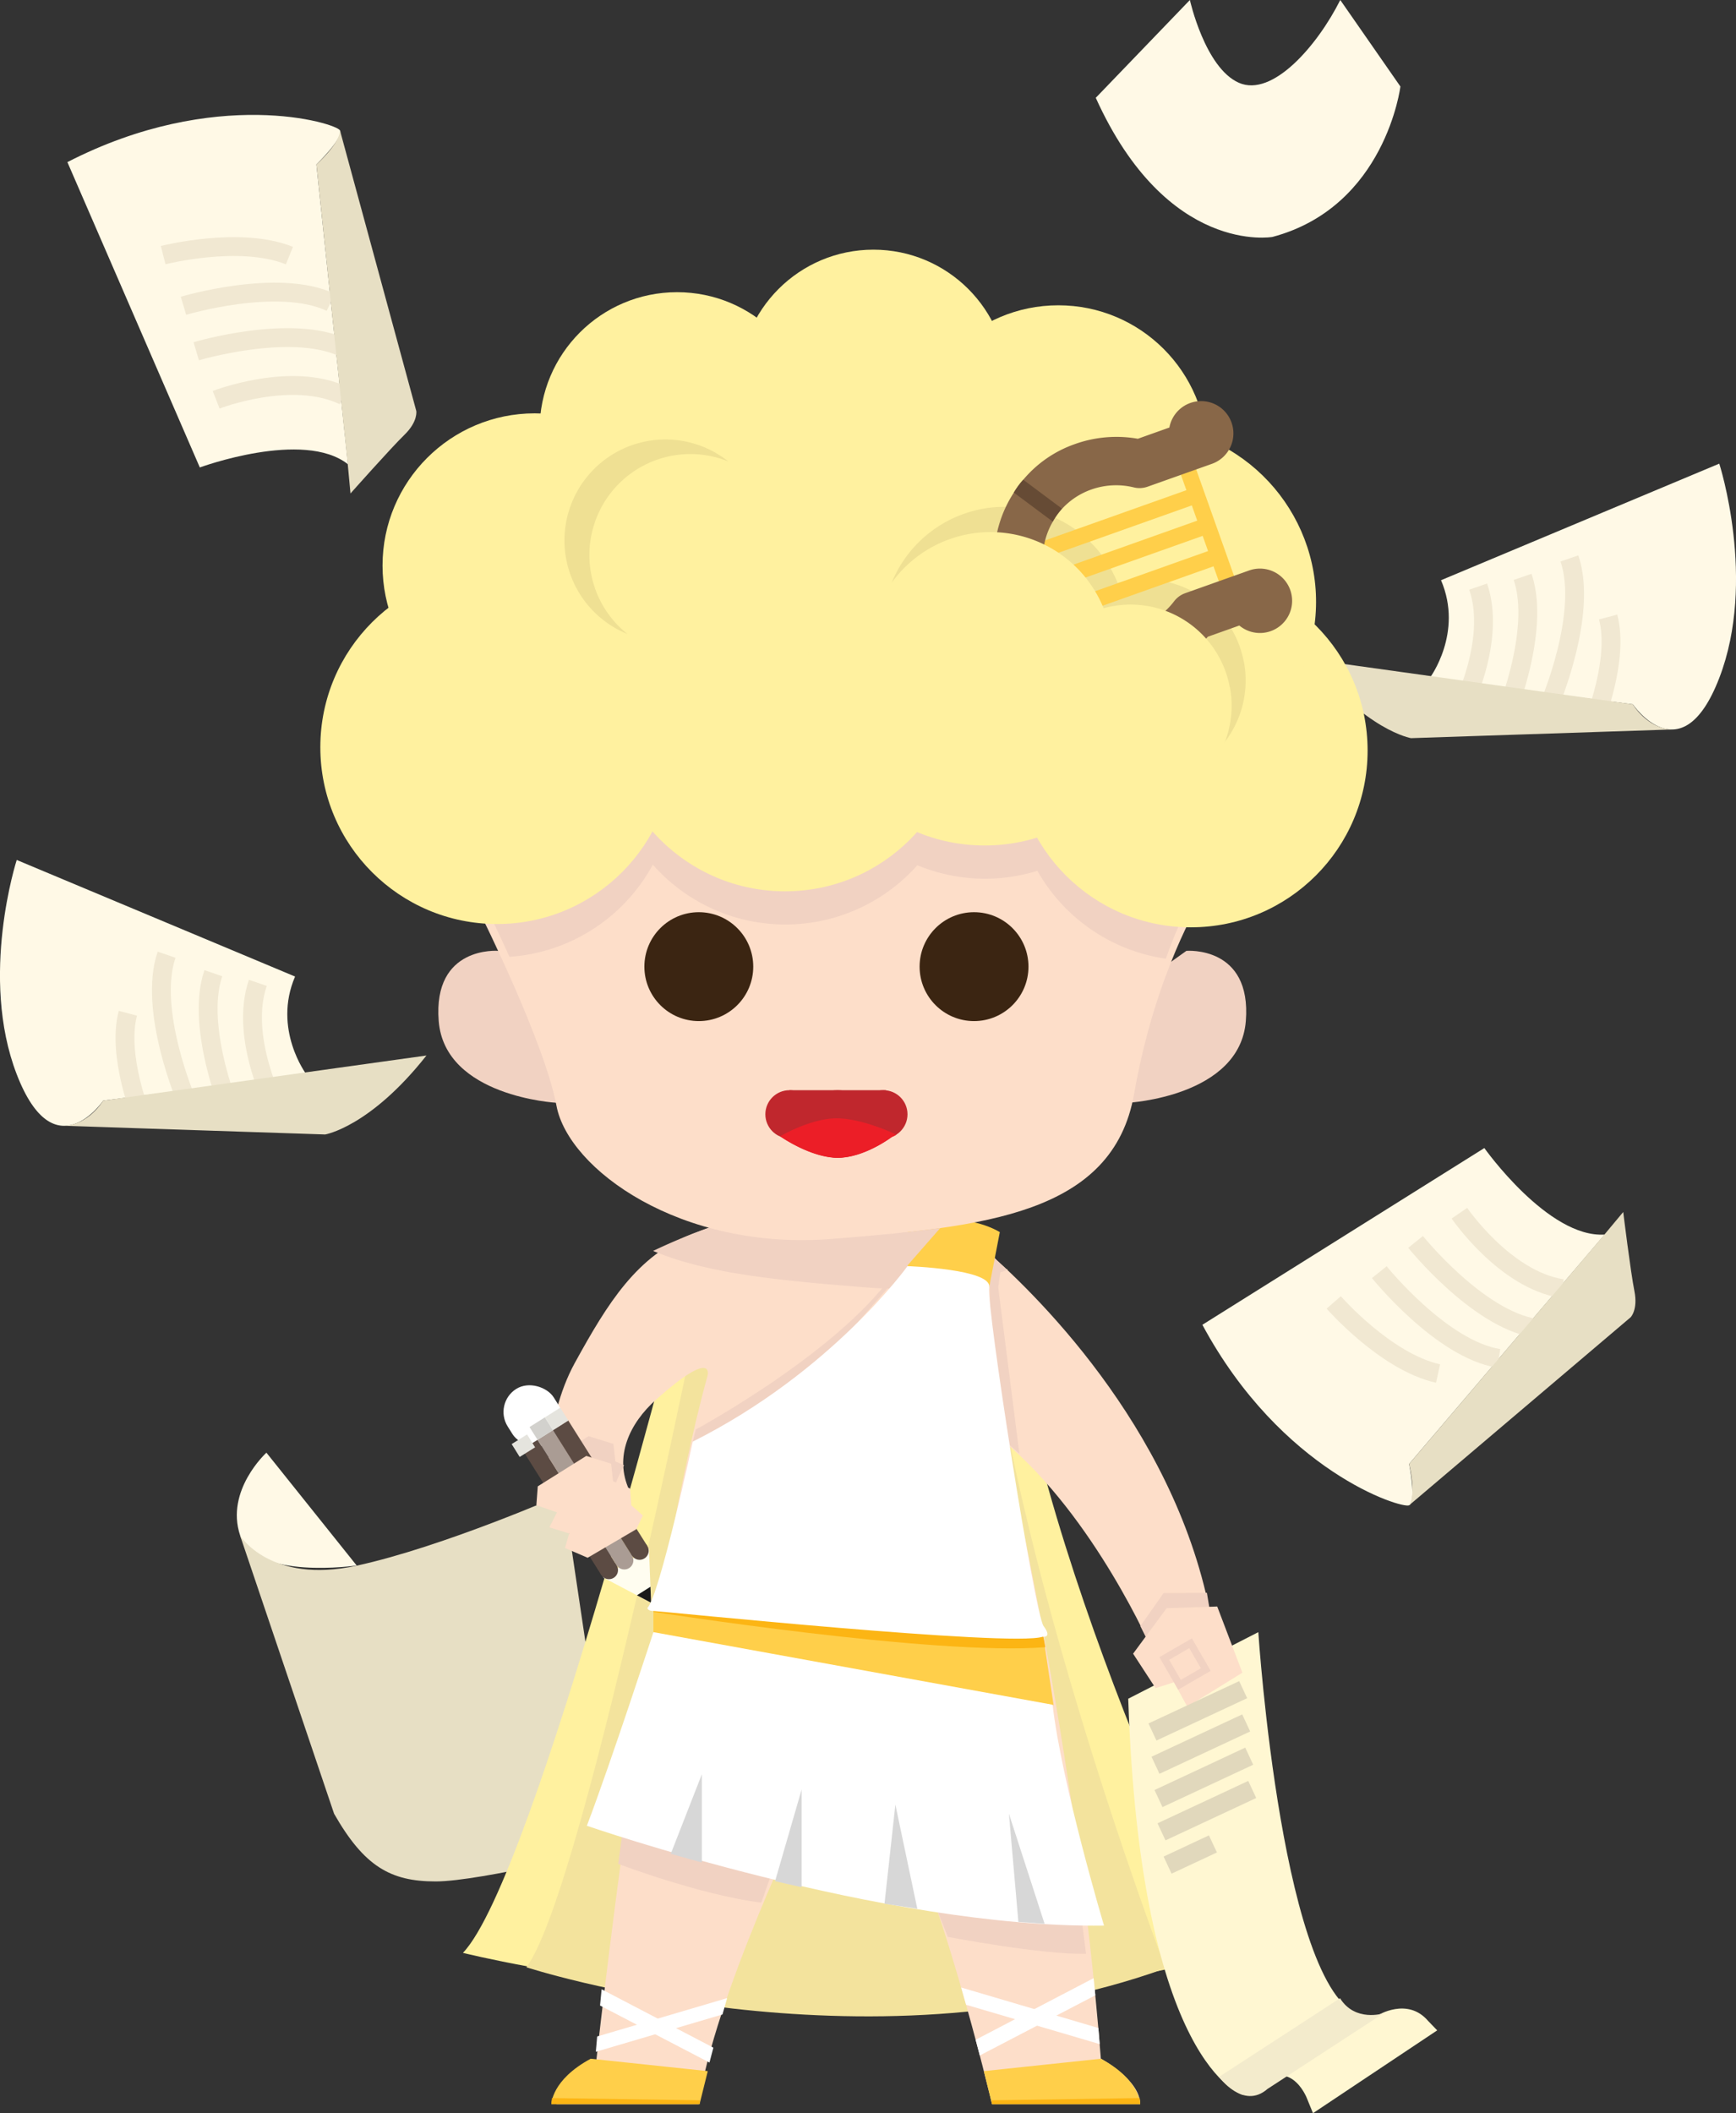 <svg xmlns="http://www.w3.org/2000/svg" viewBox="0 0 368.36 448.26"><rect x="0" y="0" width="368.36" height="448.26" fill="#333333" stroke="none"/><defs><style>.cls-1{fill:#fff9e6;}.cls-2,.cls-26{fill:none;stroke-miterlimit:10;stroke-width:4px;}.cls-2{stroke:#f1e8d2;}.cls-3{fill:#e7dfc4;}.cls-4{fill:#fff19f;}.cls-5{fill:#f3e39d;}.cls-6{fill:#fddec9;}.cls-7{fill:#f1d2c2;}.cls-8{fill:#ffcf4a;}.cls-9{fill:#fcb514;}.cls-10{fill:#fff;}.cls-11{fill:#5c4b43;}.cls-12{fill:#aa9c94;}.cls-13{fill:#e5e4de;}.cls-14{fill:#d2d1cd;}.cls-15{fill:#fffdf0;}.cls-16{fill:#191919;}.cls-17{fill:#3b2512;}.cls-18{fill:#d7d7d7;}.cls-19{fill:#c0272d;}.cls-20{fill:#ec1e27;}.cls-21{fill:#efe093;}.cls-22{fill:#fff7d2;}.cls-23{fill:#f3ebcc;}.cls-24{fill:#886748;}.cls-25{fill:#664b35;}.cls-26{stroke:#e1d8bc;}</style></defs><title>Asset 18</title><g id="Layer_2" data-name="Layer 2"><g id="Layer_1-2" data-name="Layer 1"><path class="cls-1" d="M3.55,182.42s-8,24.73,0,45.47,18.35,5.58,18.35,5.58L65,227.89s-7.18-9.57-2.39-20.74Z"/><path class="cls-2" d="M58.63,235.29s-7.94-15.13-3.92-26.8"/><path class="cls-2" d="M49.51,237.44s-8.27-19.3-4.24-31"/><path class="cls-2" d="M39.59,233.52s-8.27-19.3-4.24-31"/><path class="cls-2" d="M30.13,237.13s-5.39-13.14-3-22.19"/><path class="cls-3" d="M90.49,223.9l-68.6,9.57s-3,5.1-8.3,5.34L69,240.65S78.53,239.06,90.49,223.9Z"/><path class="cls-1" d="M67.14,34.89s5.83-5.67,5-7.23-26.42-9.43-57.84,6.73l28.1,64.77s22-8.11,31.43-.68Z"/><path class="cls-2" d="M45.86,84.8s15.93-6.19,27.07-.87"/><path class="cls-2" d="M41.64,74.51s20.11-6,31.25-.73"/><path class="cls-2" d="M38.93,64.86s20.11-6,31.25-.73"/><path class="cls-2" d="M34.62,54.12s16.24-4.15,26.79.1"/><path class="cls-3" d="M74.37,104.68l-.58-6.2L67.14,34.89s4.93-4.36,5-7.23L88.33,87.17s.41,2.22-2.5,5.05S74.37,104.68,74.37,104.68Z"/><path class="cls-1" d="M56.53,308.15s-8.77,8-5.58,17.55,24.73,6.38,24.73,6.38Z"/><path class="cls-3" d="M119.55,316.92l11.17,75s-28.72,7.18-38.29,7.18-15.16-3.19-21.54-14.36l-19.94-59s6.38,10.37,24.73,6.38S119.55,316.92,119.55,316.92Z"/><path class="cls-1" d="M299,310.54s1.6,8,0,8.77-27.12-7.18-43.87-38.29l59.83-37.49s13.56,19.14,25.53,18.35Z"/><path class="cls-2" d="M309.67,257.35s9.63,14.12,21.82,16"/><path class="cls-2" d="M300.37,263.44s13.16,16.36,25.35,18.29"/><path class="cls-2" d="M292.67,269.86s13.16,16.36,25.35,18.29"/><path class="cls-2" d="M283,276.28s11,12.61,22.14,15.08"/><path class="cls-3" d="M344.43,257.1l-4,4.79L299,310.54s1.6,6.38,0,8.77L346,279.43s1.6-1.6.8-5.58S344.43,257.1,344.43,257.1Z"/><path class="cls-1" d="M252.48,0s3.19,14.36,10.37,17.55S279.6,9.57,284.39,0l12.76,18.35S294,43.87,270,50.26c0,0-22.34,4-37.49-29.51Z"/><path class="cls-1" d="M364.81,98.35s8,24.73,0,45.47-18.35,5.58-18.35,5.58l-43.08-5.58s7.18-9.57,2.39-20.74Z"/><path class="cls-2" d="M309.73,151.23s7.94-15.13,3.92-26.8"/><path class="cls-2" d="M318.84,153.37s8.27-19.3,4.24-31"/><path class="cls-2" d="M328.77,149.46s8.27-19.3,4.24-31"/><path class="cls-2" d="M338.23,153.07s5.39-13.14,3-22.19"/><path class="cls-3" d="M277.86,139.83l68.6,9.57s3,5.1,8.3,5.34l-55.36,1.84S289.83,155,277.86,139.83Z"/><path class="cls-4" d="M146.36,268.58S113.63,398.2,98.23,414.25c0,0,85.8,21.59,162.58.21,0,0-43.86-88.76-47.07-145.24Z"/><path class="cls-5" d="M151.85,260.23S124.55,400,111.7,417.31c0,0,71.58,23.28,135.63.22,0,0-36.59-95.71-39.27-156.61Z"/><path class="cls-6" d="M116.19,317.35s-1-15.9,5.78-28.24c7.06-12.83,13.21-22.78,25-27.39,2.21-.86,4.42-1.65,6.63-2.35l51.19,2.22s1.37,1,3.66,3c10.47,9,40.34,37.65,48.24,77.14l-12.19,8.34s-12.19-28.24-31.44-44.28c0,0,15.4,64.81,20.53,130.91,0,0,8.34,4.49,8.34,9.63H210.5S198.3,395,189.32,384.09H170.71s-19.25,39.79-22.46,62.25H118.09s.64-6.42,8.34-8.34c0,0,10.91-100.11,23.74-146.31,0,0,1.35-5.74-10.88,5.13-5.78,5.13-9,12.19-5.78,19.25Z"/><path class="cls-7" d="M183.51,273.07c-17.24-1.38-33.17-2.76-44.93-7.72,2.76-1.31,5.55-2.53,8.35-3.62,2.21-.86,4.42-1.65,6.63-2.35l51.19,2.22s1.37,1,3.66,3c1.44,1.24,3.25,2.86,5.31,4.81A74.42,74.42,0,0,1,183.51,273.07Z"/><path class="cls-7" d="M105.7,201.7s-13.89-1.15-12.61,14.9,25,17.33,25,17.33l-3.21-25.67Z"/><polygon class="cls-7" points="212.45 268.58 211.81 273.07 216.3 308.36 210.53 303.23 209.88 265.37 212.45 268.58"/><path class="cls-8" d="M212.15,261.36l-2.26,11.71-17.33-4.49v-9.21S204.14,256.71,212.15,261.36Z"/><path class="cls-7" d="M251.74,201.7s13.89-1.15,12.61,14.9-25,17.33-25,17.33l3.21-25.67Z"/><path class="cls-6" d="M102.08,194.14s13.48,27,16,40.43,26.31,30.8,58.4,28.24,59.68-5.13,64.17-30.8,14.12-41.07,14.12-41.07,9.63-43.64-5.78-75.72-53.26-34.65-72.51-35.29-55.83,12.19-68,35.29S96.3,164.62,102.08,194.14Z"/><path class="cls-7" d="M254.81,187.08s9.63-43.64-5.78-75.72S195.77,76.7,176.52,76.06s-55.83,12.19-68,35.29-12.19,49.41-6.42,78.93c0,0,2.73,5.46,6,12.69a37.5,37.5,0,0,0,30.42-19.56,37.48,37.48,0,0,0,56.13.13,37.62,37.62,0,0,0,25.47,1.18,37.52,37.52,0,0,0,27.26,18.65A96.66,96.66,0,0,1,254.81,187.08Z"/><path class="cls-8" d="M233.6,436.71l-24.84,2.63,1.74,7h31.44S241.94,441.2,233.6,436.71Z"/><polygon class="cls-9" points="241.82 445.05 210.39 445.53 210.5 446.33 241.94 446.33 241.82 445.05"/><path class="cls-8" d="M125.34,436.71l24.84,2.63-1.74,7H117S117,441.2,125.34,436.71Z"/><polygon class="cls-9" points="117.12 445.05 148.54 445.53 148.44 446.33 116.99 446.33 117.12 445.05"/><polygon class="cls-10" points="232.42 423.25 207.9 436.02 207.02 432.69 232.05 419.62 232.42 423.25"/><polygon class="cls-10" points="233.06 430.19 203.95 421.6 204.99 425.26 233.35 433.61 233.06 430.19"/><polygon class="cls-10" points="127.32 425.42 150.54 437.52 151.37 434.36 127.66 421.98 127.32 425.42"/><polygon class="cls-10" points="126.71 431.99 154.29 423.85 153.3 427.32 126.43 435.23 126.71 431.99"/><path class="cls-7" d="M131.18,395.37s17.28,6.58,30.35,8.23l2.7-7.62-31.93-8.93Z"/><path class="cls-7" d="M117.77,309.07l2.89-1.81-1.3-1.69,1.28-2.76,2.4,3,1.85-1.16,5.27,1.64.41,3.72,1.84.8a46.29,46.29,0,0,0-3.19,7.9l-14.07-3.59S116.08,312.83,117.77,309.07Z"/><rect class="cls-10" x="107.37" y="293.57" width="11.55" height="13.48" rx="5.78" ry="5.78" transform="translate(-142.71 106.59) rotate(-32.22)"/><rect class="cls-11" x="118.91" y="304.01" width="3.85" height="31.44" transform="translate(-151.88 113.68) rotate(-32.22)"/><rect class="cls-12" x="122.17" y="301.96" width="3.85" height="31.44" transform="translate(-150.28 115.1) rotate(-32.22)"/><rect class="cls-11" x="125.42" y="299.91" width="3.85" height="31.44" transform="translate(-148.69 116.52) rotate(-32.22)"/><rect class="cls-13" x="109.67" y="303.47" width="3.85" height="3.21" transform="matrix(0.85, -0.53, 0.53, 0.85, -145.49, 106.5)"/><rect class="cls-14" x="112.93" y="301.42" width="3.85" height="3.21" transform="translate(-143.89 107.92) rotate(-32.22)"/><polygon class="cls-15" points="138.15 339.98 137.7 328.45 127.94 334.6 138.15 339.98"/><rect class="cls-13" x="116.19" y="299.37" width="3.85" height="3.21" transform="translate(-142.29 109.34) rotate(-32.22)"/><circle class="cls-11" cx="129.22" cy="333.04" r="1.93" transform="translate(-157.68 120.2) rotate(-32.22)"/><circle class="cls-12" cx="132.48" cy="330.98" r="1.93" transform="translate(-156.08 121.62) rotate(-32.22)"/><circle class="cls-11" cx="135.73" cy="328.93" r="1.93" transform="translate(-154.49 123.04) rotate(-32.22)"/><polygon class="cls-16" points="138.15 339.98 138.02 336.59 135.15 338.4 138.15 339.98"/><path class="cls-7" d="M201.13,410.86s19.7,3.79,29.31,3.59l-1-7.9-31.23-2.93Z"/><polygon class="cls-6" points="114.11 315.29 124.4 308.84 129.67 310.48 130.08 314.2 133.69 315.76 133.96 319.31 136.41 321.48 135.01 324.39 124.69 330.44 119.89 328.37 120.77 325.29 116.57 323.99 118.18 320.81 113.81 319.29 114.11 315.29"/><circle class="cls-17" cx="148.28" cy="205.05" r="11.55"/><circle class="cls-17" cx="206.68" cy="205.05" r="11.55"/><path class="cls-7" d="M147,305.8l.64-2.57s32.09-17.33,43-34.65l.52-7.07,8.34-1L159.83,305.8Z"/><path class="cls-8" d="M138.65,341.73s62.89,7.06,82.78,5.78l2.13,14.18s-72.72-9.85-84.91-15.22Z"/><path class="cls-9" d="M138.65,341.91s59.8,9.4,83.16,7.5l-.72-3.83-82.45-5.78Z"/><path class="cls-10" d="M192.56,268.58S176.52,291,147,305.8c0,0-7.06,32.73-9.63,35.29,0,0,0,.64,1.28.64s76,7.7,82.61,5.46c0,0,2.1.32.18-2.25s-12.19-68-11.55-71.87S192.56,268.58,192.56,268.58Z"/><path class="cls-10" d="M138.65,346.22s-9,27.59-14.12,41.07c0,0,62.89,21.82,109.73,21.18,0,0-9-30.16-10.91-46.85Z"/><polygon class="cls-18" points="142.33 393.24 148.92 376.38 148.92 395.08 142.33 393.24"/><polygon class="cls-18" points="164.46 399.05 170.1 379.59 170.1 400.33 164.46 399.05"/><polygon class="cls-18" points="189.99 382.8 194.64 404.89 187.68 403.83 189.99 382.8"/><circle class="cls-19" cx="177.73" cy="238.42" r="7.16"/><circle class="cls-19" cx="187.45" cy="236.37" r="5.11"/><circle class="cls-19" cx="167.51" cy="236.37" r="5.11"/><rect class="cls-19" x="167.51" y="231.26" width="20.45" height="5.11"/><path class="cls-19" d="M165.78,241.18s6.33,4.4,12,4.4,11.45-4.4,11.45-4.4l-4.81-3.78-18.91-.51Z"/><path class="cls-20" d="M165.61,241l0,.13.15.07h0s6.33,4.4,12,4.4,11.45-4.4,11.45-4.4h0a5.09,5.09,0,0,0,1-.51c-.35-.17-7.4-3.53-12.86-3.46S165.61,241,165.61,241Z"/><polygon class="cls-18" points="216.09 407.68 214.08 384.73 221.65 408.09 216.09 407.68"/><circle class="cls-4" cx="113.46" cy="119.97" r="32.29"/><circle class="cls-4" cx="185.33" cy="81.43" r="28.47"/><circle class="cls-4" cx="224.57" cy="96.36" r="31.6"/><circle class="cls-4" cx="220.05" cy="135.6" r="28.47"/><circle class="cls-4" cx="166.58" cy="151.57" r="37.5"/><circle class="cls-4" cx="143.67" cy="91.15" r="29.17"/><circle class="cls-4" cx="172.83" cy="114.07" r="29.17"/><circle class="cls-4" cx="105.47" cy="158.51" r="37.5"/><circle class="cls-4" cx="252.69" cy="159.21" r="37.5"/><circle class="cls-4" cx="208.94" cy="141.85" r="37.5"/><circle class="cls-4" cx="240.93" cy="126.59" r="37.5" transform="matrix(0.13, -0.99, 0.99, 0.13, 85.16, 349.76)"/><path class="cls-21" d="M263.92,140.38a21.42,21.42,0,0,0-25-17.13c-.6.11-1.19.25-1.77.41a25.88,25.88,0,1,0-12,32.67,21.42,21.42,0,0,0,38.79-16Z"/><path class="cls-22" d="M239.4,360.34,267,346.22s5.13,78.29,22.46,81.5l-25.67,16.68S242,438.63,239.4,360.34Z"/><path class="cls-22" d="M265.94,443.42l26.34-15.88s6.35-4,10.75,1.15l1.93,2-26.36,17.57L277.27,445S273.52,435.45,265.94,443.42Z"/><path class="cls-23" d="M258.66,440.56s5.13,7.06,10.27,2.57l24.62-16.05s-6,1.93-9.21-3.2Z"/><path class="cls-8" d="M264.15,128.64l-6.31-17.75-6.31-17.75L248.3,94.3l3.44,9.68-36,12.79a1.71,1.71,0,1,0,1.15,3.23l36-12.79,1.15,3.23-37.32,13.27a1.71,1.71,0,1,0,1.15,3.23l37.32-13.27,1.15,3.23-36,12.79a1.71,1.71,0,1,0,1.15,3.23l36-12.79,3.44,9.68Z"/><path class="cls-24" d="M256.28,135.07l6.69-2.38A6.83,6.83,0,1,0,265.08,121l-13.59,4.83h0a5.14,5.14,0,0,0-2.39,1.76,15.83,15.83,0,0,1-7.28,5.31,15.37,15.37,0,0,1-7.25.76l-.42-.07-.83-.17a13.71,13.71,0,0,1-2-.62,15.34,15.34,0,0,1-7.89-22.2,15.66,15.66,0,0,1,2-2.75,15.37,15.37,0,0,1,6.11-4,15.77,15.77,0,0,1,9-.47,5.14,5.14,0,0,0,3-.15l13.59-4.83a6.85,6.85,0,1,0-9-7.71l-6.69,2.38A26.13,26.13,0,0,0,228,94.23a25,25,0,0,0-10.88,7.54,17,17,0,0,0-2,2.73,25.58,25.58,0,0,0,13.63,38.33,17,17,0,0,0,3.31.82,25,25,0,0,0,13.19-1,26.23,26.23,0,0,0,9.9-6.32Q255.74,135.71,256.28,135.07Z"/><path class="cls-25" d="M232.06,143.65a17,17,0,0,1-3.31-.82l2.52-10a15.65,15.65,0,0,0,3.29.87Z"/><path class="cls-25" d="M223.38,110.64l-8.26-6.15a17,17,0,0,1,2-2.73l8.21,6.13A15.64,15.64,0,0,0,223.38,110.64Z"/><path class="cls-4" d="M260.94,145.74a21.42,21.42,0,0,0-25-17.13c-.6.11-1.19.25-1.77.41a25.88,25.88,0,1,0-12,32.67,21.42,21.42,0,0,0,38.79-16Z"/><path class="cls-21" d="M125.34,121.19a21.43,21.43,0,0,1,29.19-23.31,21.42,21.42,0,1,0-21.39,36.61A21.34,21.34,0,0,1,125.34,121.19Z"/><polygon class="cls-7" points="246.9 337.93 241.97 344.94 244.54 350.07 256.73 341.73 256.09 337.88 246.9 337.93"/><polygon class="cls-6" points="247.54 341.14 240.43 350.79 245.2 358.1 249.11 356.85 251.94 362.04 263.62 354.82 258.28 340.78 247.54 341.14"/><rect class="cls-7" x="247.46" y="349" width="7.97" height="7.97" transform="translate(-142.8 173.01) rotate(-30)"/><rect class="cls-6" x="248.98" y="350.52" width="4.93" height="4.93" transform="translate(-142.8 173.01) rotate(-30)"/><line class="cls-26" x1="244.54" y1="367.4" x2="263.79" y2="358.42"/><line class="cls-26" x1="245.18" y1="374.46" x2="264.43" y2="365.48"/><line class="cls-26" x1="245.82" y1="381.52" x2="265.07" y2="372.53"/><line class="cls-26" x1="246.46" y1="388.58" x2="265.71" y2="379.59"/><line class="cls-26" x1="247.75" y1="395.64" x2="257.37" y2="391.14"/></g></g></svg>